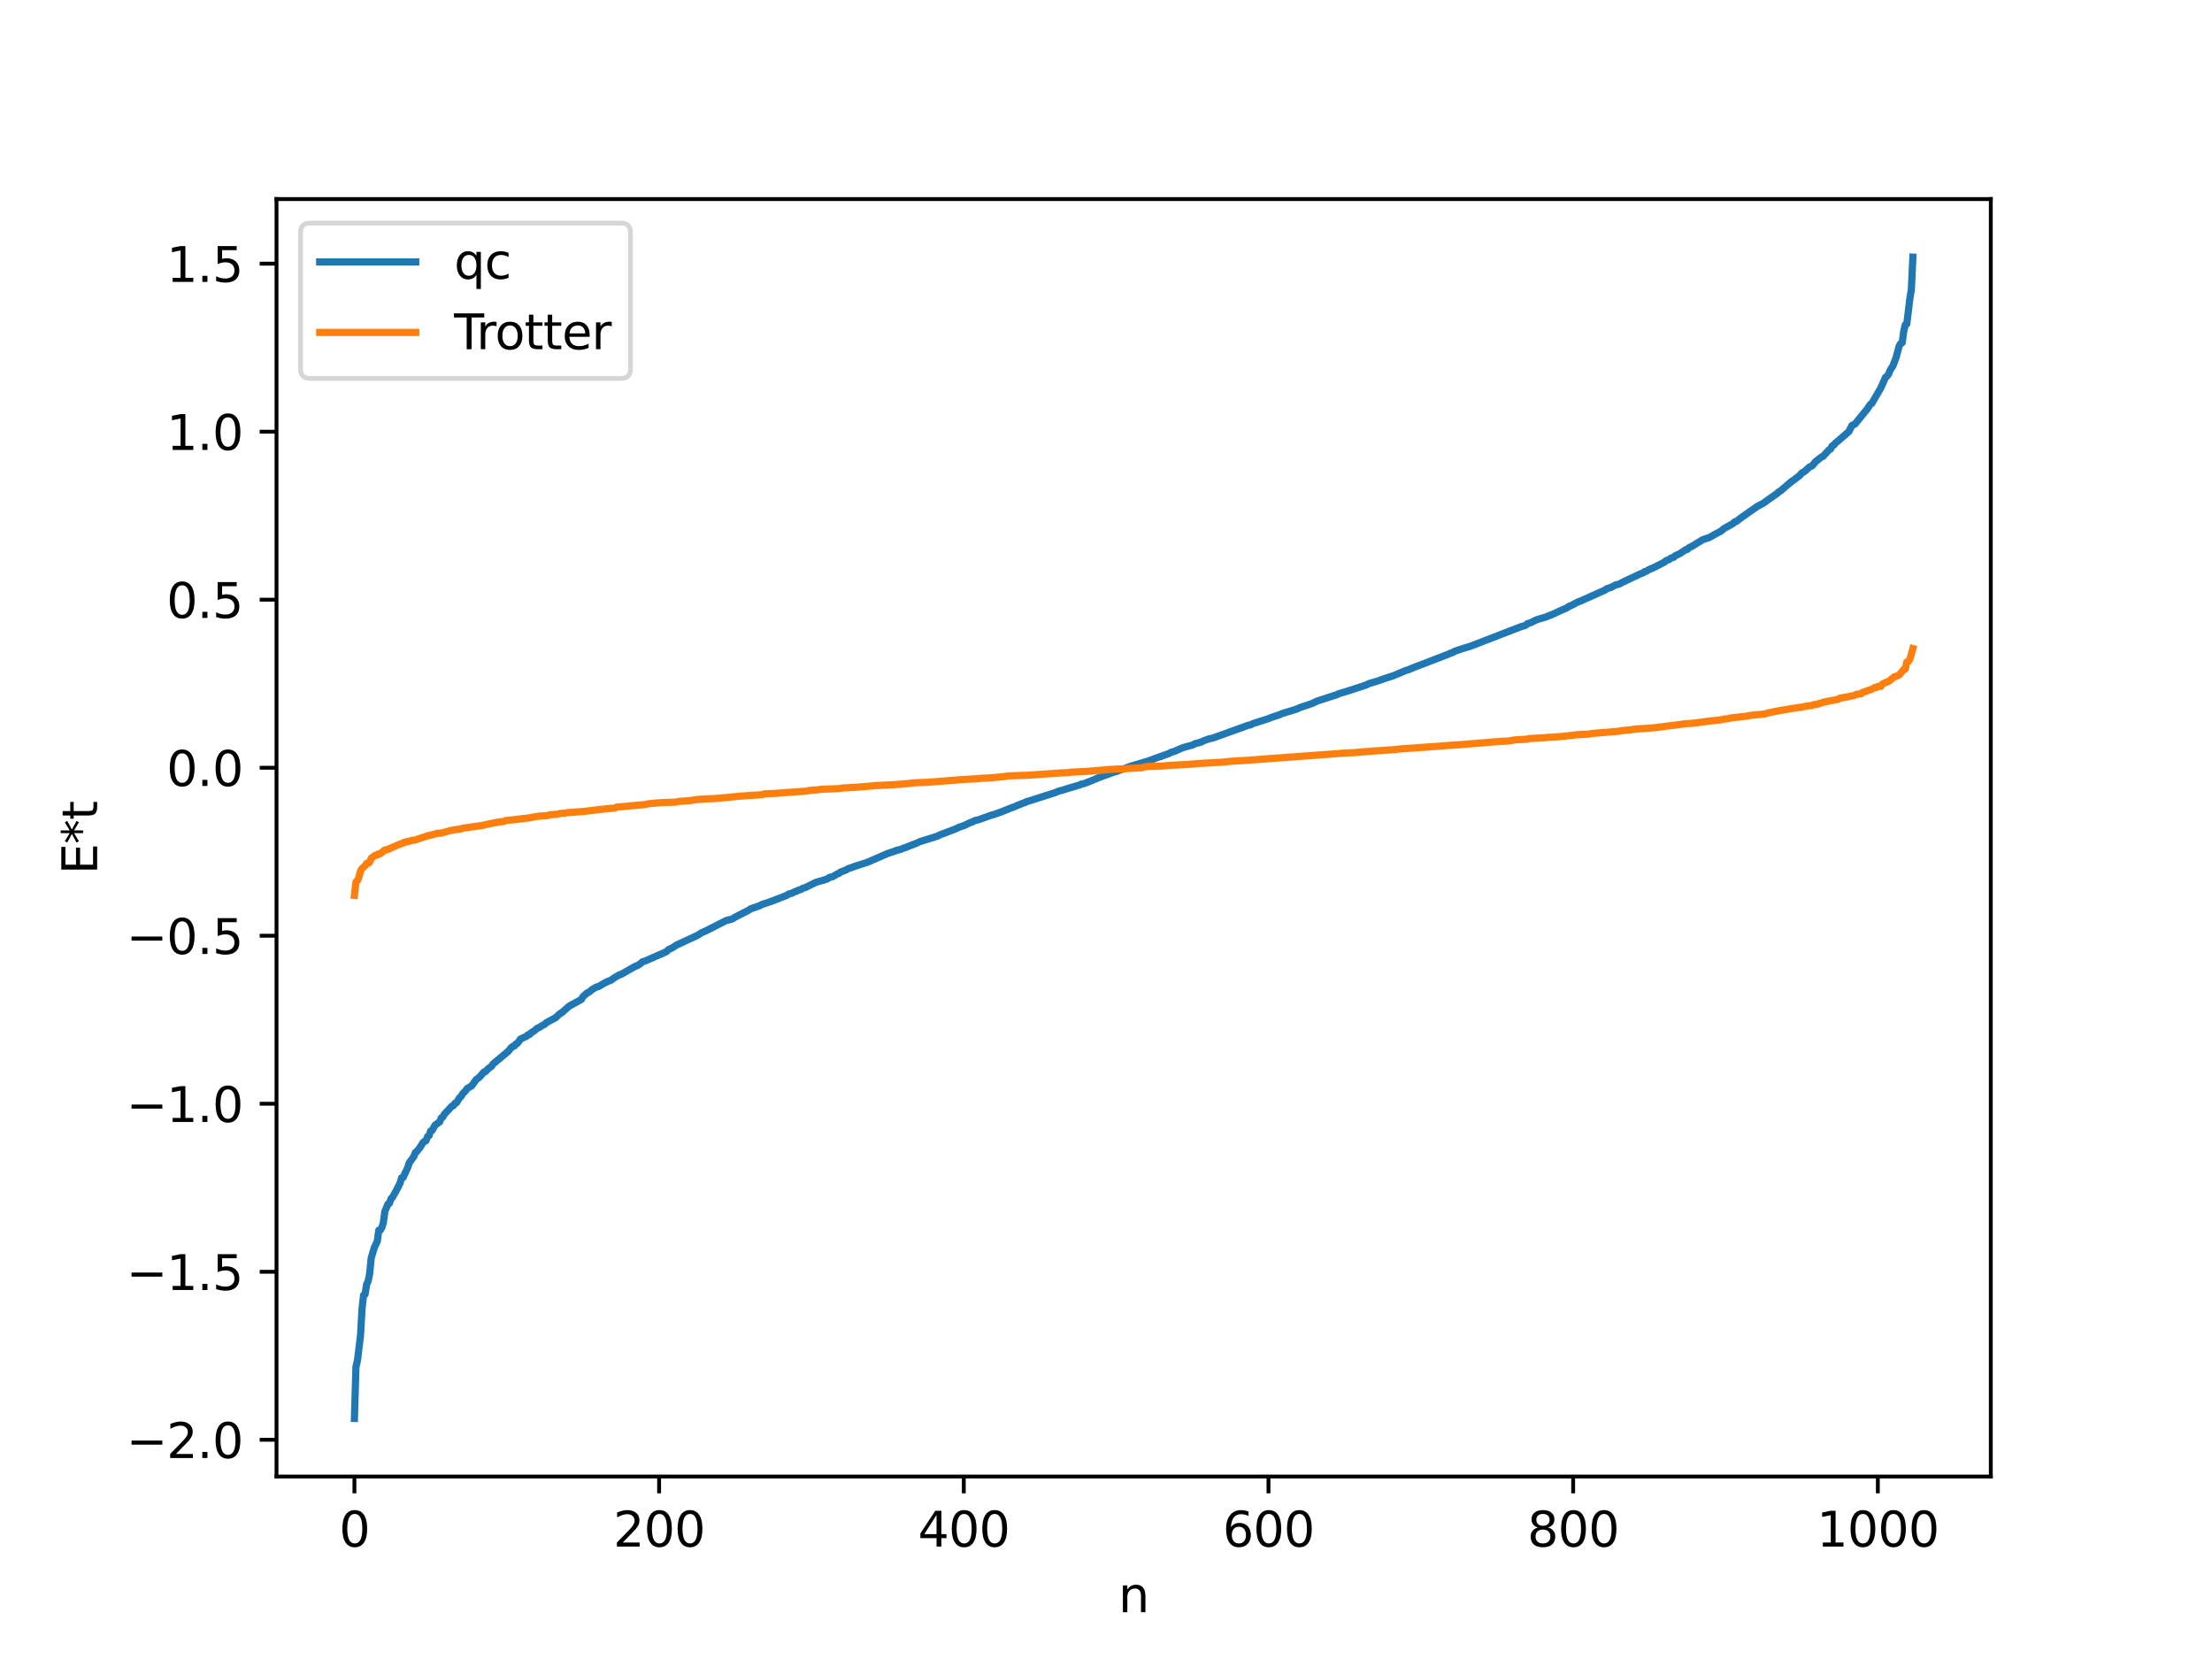 <?xml version="1.0" encoding="utf-8" standalone="no"?>
<!DOCTYPE svg PUBLIC "-//W3C//DTD SVG 1.1//EN"
  "http://www.w3.org/Graphics/SVG/1.1/DTD/svg11.dtd">
<svg xmlns:xlink="http://www.w3.org/1999/xlink" width="460.8pt" height="345.6pt" viewBox="0 0 460.8 345.6" xmlns="http://www.w3.org/2000/svg" version="1.1">
 <defs>
  <style type="text/css">*{stroke-linejoin: round; stroke-linecap: butt}</style>
 </defs>
 <g id="figure_1">
  <g id="patch_1">
   <path d="M 0 345.6 
L 460.8 345.6 
L 460.8 0 
L 0 0 
z
" style="fill: #ffffff"/>
  </g>
  <g id="axes_1">
   <g id="patch_2">
    <path d="M 57.6 307.584 
L 414.72 307.584 
L 414.72 41.472 
L 57.6 41.472 
z
" style="fill: #ffffff"/>
   </g>
   <g id="matplotlib.axis_1">
    <g id="xtick_1">
     <g id="line2d_1">
      <defs>
       <path id="m248957b837" d="M 0 0 
L 0 3.5 
" style="stroke: #000000; stroke-width: 0.8"/>
      </defs>
      <g>
       <use xlink:href="#m248957b837" x="73.833" y="307.584" style="stroke: #000000; stroke-width: 0.8"/>
      </g>
     </g>
     <g id="text_1">
      <!-- 0 -->
      <g transform="translate(70.651 322.182) scale(0.1 -0.1)">
       <defs>
        <path id="DejaVuSans-30" d="M 2034 4250 
Q 1547 4250 1301 3770 
Q 1056 3291 1056 2328 
Q 1056 1369 1301 889 
Q 1547 409 2034 409 
Q 2525 409 2770 889 
Q 3016 1369 3016 2328 
Q 3016 3291 2770 3770 
Q 2525 4250 2034 4250 
z
M 2034 4750 
Q 2819 4750 3233 4129 
Q 3647 3509 3647 2328 
Q 3647 1150 3233 529 
Q 2819 -91 2034 -91 
Q 1250 -91 836 529 
Q 422 1150 422 2328 
Q 422 3509 836 4129 
Q 1250 4750 2034 4750 
z
" transform="scale(0.016)"/>
       </defs>
       <use xlink:href="#DejaVuSans-30"/>
      </g>
     </g>
    </g>
    <g id="xtick_2">
     <g id="line2d_2">
      <g>
       <use xlink:href="#m248957b837" x="137.304" y="307.584" style="stroke: #000000; stroke-width: 0.8"/>
      </g>
     </g>
     <g id="text_2">
      <!-- 200 -->
      <g transform="translate(127.76 322.182) scale(0.1 -0.1)">
       <defs>
        <path id="DejaVuSans-32" d="M 1228 531 
L 3431 531 
L 3431 0 
L 469 0 
L 469 531 
Q 828 903 1448 1529 
Q 2069 2156 2228 2338 
Q 2531 2678 2651 2914 
Q 2772 3150 2772 3378 
Q 2772 3750 2511 3984 
Q 2250 4219 1831 4219 
Q 1534 4219 1204 4116 
Q 875 4013 500 3803 
L 500 4441 
Q 881 4594 1212 4672 
Q 1544 4750 1819 4750 
Q 2544 4750 2975 4387 
Q 3406 4025 3406 3419 
Q 3406 3131 3298 2873 
Q 3191 2616 2906 2266 
Q 2828 2175 2409 1742 
Q 1991 1309 1228 531 
z
" transform="scale(0.016)"/>
       </defs>
       <use xlink:href="#DejaVuSans-32"/>
       <use xlink:href="#DejaVuSans-30" x="63.623"/>
       <use xlink:href="#DejaVuSans-30" x="127.246"/>
      </g>
     </g>
    </g>
    <g id="xtick_3">
     <g id="line2d_3">
      <g>
       <use xlink:href="#m248957b837" x="200.775" y="307.584" style="stroke: #000000; stroke-width: 0.8"/>
      </g>
     </g>
     <g id="text_3">
      <!-- 400 -->
      <g transform="translate(191.231 322.182) scale(0.1 -0.1)">
       <defs>
        <path id="DejaVuSans-34" d="M 2419 4116 
L 825 1625 
L 2419 1625 
L 2419 4116 
z
M 2253 4666 
L 3047 4666 
L 3047 1625 
L 3713 1625 
L 3713 1100 
L 3047 1100 
L 3047 0 
L 2419 0 
L 2419 1100 
L 313 1100 
L 313 1709 
L 2253 4666 
z
" transform="scale(0.016)"/>
       </defs>
       <use xlink:href="#DejaVuSans-34"/>
       <use xlink:href="#DejaVuSans-30" x="63.623"/>
       <use xlink:href="#DejaVuSans-30" x="127.246"/>
      </g>
     </g>
    </g>
    <g id="xtick_4">
     <g id="line2d_4">
      <g>
       <use xlink:href="#m248957b837" x="264.246" y="307.584" style="stroke: #000000; stroke-width: 0.8"/>
      </g>
     </g>
     <g id="text_4">
      <!-- 600 -->
      <g transform="translate(254.702 322.182) scale(0.1 -0.1)">
       <defs>
        <path id="DejaVuSans-36" d="M 2113 2584 
Q 1688 2584 1439 2293 
Q 1191 2003 1191 1497 
Q 1191 994 1439 701 
Q 1688 409 2113 409 
Q 2538 409 2786 701 
Q 3034 994 3034 1497 
Q 3034 2003 2786 2293 
Q 2538 2584 2113 2584 
z
M 3366 4563 
L 3366 3988 
Q 3128 4100 2886 4159 
Q 2644 4219 2406 4219 
Q 1781 4219 1451 3797 
Q 1122 3375 1075 2522 
Q 1259 2794 1537 2939 
Q 1816 3084 2150 3084 
Q 2853 3084 3261 2657 
Q 3669 2231 3669 1497 
Q 3669 778 3244 343 
Q 2819 -91 2113 -91 
Q 1303 -91 875 529 
Q 447 1150 447 2328 
Q 447 3434 972 4092 
Q 1497 4750 2381 4750 
Q 2619 4750 2861 4703 
Q 3103 4656 3366 4563 
z
" transform="scale(0.016)"/>
       </defs>
       <use xlink:href="#DejaVuSans-36"/>
       <use xlink:href="#DejaVuSans-30" x="63.623"/>
       <use xlink:href="#DejaVuSans-30" x="127.246"/>
      </g>
     </g>
    </g>
    <g id="xtick_5">
     <g id="line2d_5">
      <g>
       <use xlink:href="#m248957b837" x="327.717" y="307.584" style="stroke: #000000; stroke-width: 0.8"/>
      </g>
     </g>
     <g id="text_5">
      <!-- 800 -->
      <g transform="translate(318.173 322.182) scale(0.1 -0.1)">
       <defs>
        <path id="DejaVuSans-38" d="M 2034 2216 
Q 1584 2216 1326 1975 
Q 1069 1734 1069 1313 
Q 1069 891 1326 650 
Q 1584 409 2034 409 
Q 2484 409 2743 651 
Q 3003 894 3003 1313 
Q 3003 1734 2745 1975 
Q 2488 2216 2034 2216 
z
M 1403 2484 
Q 997 2584 770 2862 
Q 544 3141 544 3541 
Q 544 4100 942 4425 
Q 1341 4750 2034 4750 
Q 2731 4750 3128 4425 
Q 3525 4100 3525 3541 
Q 3525 3141 3298 2862 
Q 3072 2584 2669 2484 
Q 3125 2378 3379 2068 
Q 3634 1759 3634 1313 
Q 3634 634 3220 271 
Q 2806 -91 2034 -91 
Q 1263 -91 848 271 
Q 434 634 434 1313 
Q 434 1759 690 2068 
Q 947 2378 1403 2484 
z
M 1172 3481 
Q 1172 3119 1398 2916 
Q 1625 2713 2034 2713 
Q 2441 2713 2670 2916 
Q 2900 3119 2900 3481 
Q 2900 3844 2670 4047 
Q 2441 4250 2034 4250 
Q 1625 4250 1398 4047 
Q 1172 3844 1172 3481 
z
" transform="scale(0.016)"/>
       </defs>
       <use xlink:href="#DejaVuSans-38"/>
       <use xlink:href="#DejaVuSans-30" x="63.623"/>
       <use xlink:href="#DejaVuSans-30" x="127.246"/>
      </g>
     </g>
    </g>
    <g id="xtick_6">
     <g id="line2d_6">
      <g>
       <use xlink:href="#m248957b837" x="391.188" y="307.584" style="stroke: #000000; stroke-width: 0.8"/>
      </g>
     </g>
     <g id="text_6">
      <!-- 1000 -->
      <g transform="translate(378.463 322.182) scale(0.1 -0.1)">
       <defs>
        <path id="DejaVuSans-31" d="M 794 531 
L 1825 531 
L 1825 4091 
L 703 3866 
L 703 4441 
L 1819 4666 
L 2450 4666 
L 2450 531 
L 3481 531 
L 3481 0 
L 794 0 
L 794 531 
z
" transform="scale(0.016)"/>
       </defs>
       <use xlink:href="#DejaVuSans-31"/>
       <use xlink:href="#DejaVuSans-30" x="63.623"/>
       <use xlink:href="#DejaVuSans-30" x="127.246"/>
       <use xlink:href="#DejaVuSans-30" x="190.869"/>
      </g>
     </g>
    </g>
    <g id="text_7">
     <!-- n -->
     <g transform="translate(232.991 335.861) scale(0.1 -0.1)">
      <defs>
       <path id="DejaVuSans-6e" d="M 3513 2113 
L 3513 0 
L 2938 0 
L 2938 2094 
Q 2938 2591 2744 2837 
Q 2550 3084 2163 3084 
Q 1697 3084 1428 2787 
Q 1159 2491 1159 1978 
L 1159 0 
L 581 0 
L 581 3500 
L 1159 3500 
L 1159 2956 
Q 1366 3272 1645 3428 
Q 1925 3584 2291 3584 
Q 2894 3584 3203 3211 
Q 3513 2838 3513 2113 
z
" transform="scale(0.016)"/>
      </defs>
      <use xlink:href="#DejaVuSans-6e"/>
     </g>
    </g>
   </g>
   <g id="matplotlib.axis_2">
    <g id="ytick_1">
     <g id="line2d_7">
      <defs>
       <path id="mc7047e0f7e" d="M 0 0 
L -3.5 0 
" style="stroke: #000000; stroke-width: 0.8"/>
      </defs>
      <g>
       <use xlink:href="#mc7047e0f7e" x="57.6" y="299.933" style="stroke: #000000; stroke-width: 0.8"/>
      </g>
     </g>
     <g id="text_8">
      <!-- −2.0 -->
      <g transform="translate(26.317 303.732) scale(0.1 -0.1)">
       <defs>
        <path id="DejaVuSans-2212" d="M 678 2272 
L 4684 2272 
L 4684 1741 
L 678 1741 
L 678 2272 
z
" transform="scale(0.016)"/>
        <path id="DejaVuSans-2e" d="M 684 794 
L 1344 794 
L 1344 0 
L 684 0 
L 684 794 
z
" transform="scale(0.016)"/>
       </defs>
       <use xlink:href="#DejaVuSans-2212"/>
       <use xlink:href="#DejaVuSans-32" x="83.789"/>
       <use xlink:href="#DejaVuSans-2e" x="147.412"/>
       <use xlink:href="#DejaVuSans-30" x="179.199"/>
      </g>
     </g>
    </g>
    <g id="ytick_2">
     <g id="line2d_8">
      <g>
       <use xlink:href="#mc7047e0f7e" x="57.6" y="264.932" style="stroke: #000000; stroke-width: 0.8"/>
      </g>
     </g>
     <g id="text_9">
      <!-- −1.5 -->
      <g transform="translate(26.317 268.731) scale(0.1 -0.1)">
       <defs>
        <path id="DejaVuSans-35" d="M 691 4666 
L 3169 4666 
L 3169 4134 
L 1269 4134 
L 1269 2991 
Q 1406 3038 1543 3061 
Q 1681 3084 1819 3084 
Q 2600 3084 3056 2656 
Q 3513 2228 3513 1497 
Q 3513 744 3044 326 
Q 2575 -91 1722 -91 
Q 1428 -91 1123 -41 
Q 819 9 494 109 
L 494 744 
Q 775 591 1075 516 
Q 1375 441 1709 441 
Q 2250 441 2565 725 
Q 2881 1009 2881 1497 
Q 2881 1984 2565 2268 
Q 2250 2553 1709 2553 
Q 1456 2553 1204 2497 
Q 953 2441 691 2322 
L 691 4666 
z
" transform="scale(0.016)"/>
       </defs>
       <use xlink:href="#DejaVuSans-2212"/>
       <use xlink:href="#DejaVuSans-31" x="83.789"/>
       <use xlink:href="#DejaVuSans-2e" x="147.412"/>
       <use xlink:href="#DejaVuSans-35" x="179.199"/>
      </g>
     </g>
    </g>
    <g id="ytick_3">
     <g id="line2d_9">
      <g>
       <use xlink:href="#mc7047e0f7e" x="57.6" y="229.931" style="stroke: #000000; stroke-width: 0.8"/>
      </g>
     </g>
     <g id="text_10">
      <!-- −1.0 -->
      <g transform="translate(26.317 233.731) scale(0.1 -0.1)">
       <use xlink:href="#DejaVuSans-2212"/>
       <use xlink:href="#DejaVuSans-31" x="83.789"/>
       <use xlink:href="#DejaVuSans-2e" x="147.412"/>
       <use xlink:href="#DejaVuSans-30" x="179.199"/>
      </g>
     </g>
    </g>
    <g id="ytick_4">
     <g id="line2d_10">
      <g>
       <use xlink:href="#mc7047e0f7e" x="57.6" y="194.931" style="stroke: #000000; stroke-width: 0.8"/>
      </g>
     </g>
     <g id="text_11">
      <!-- −0.5 -->
      <g transform="translate(26.317 198.73) scale(0.1 -0.1)">
       <use xlink:href="#DejaVuSans-2212"/>
       <use xlink:href="#DejaVuSans-30" x="83.789"/>
       <use xlink:href="#DejaVuSans-2e" x="147.412"/>
       <use xlink:href="#DejaVuSans-35" x="179.199"/>
      </g>
     </g>
    </g>
    <g id="ytick_5">
     <g id="line2d_11">
      <g>
       <use xlink:href="#mc7047e0f7e" x="57.6" y="159.93" style="stroke: #000000; stroke-width: 0.8"/>
      </g>
     </g>
     <g id="text_12">
      <!-- 0.0 -->
      <g transform="translate(34.697 163.729) scale(0.1 -0.1)">
       <use xlink:href="#DejaVuSans-30"/>
       <use xlink:href="#DejaVuSans-2e" x="63.623"/>
       <use xlink:href="#DejaVuSans-30" x="95.41"/>
      </g>
     </g>
    </g>
    <g id="ytick_6">
     <g id="line2d_12">
      <g>
       <use xlink:href="#mc7047e0f7e" x="57.6" y="124.929" style="stroke: #000000; stroke-width: 0.8"/>
      </g>
     </g>
     <g id="text_13">
      <!-- 0.5 -->
      <g transform="translate(34.697 128.728) scale(0.1 -0.1)">
       <use xlink:href="#DejaVuSans-30"/>
       <use xlink:href="#DejaVuSans-2e" x="63.623"/>
       <use xlink:href="#DejaVuSans-35" x="95.41"/>
      </g>
     </g>
    </g>
    <g id="ytick_7">
     <g id="line2d_13">
      <g>
       <use xlink:href="#mc7047e0f7e" x="57.6" y="89.928" style="stroke: #000000; stroke-width: 0.8"/>
      </g>
     </g>
     <g id="text_14">
      <!-- 1.0 -->
      <g transform="translate(34.697 93.727) scale(0.1 -0.1)">
       <use xlink:href="#DejaVuSans-31"/>
       <use xlink:href="#DejaVuSans-2e" x="63.623"/>
       <use xlink:href="#DejaVuSans-30" x="95.41"/>
      </g>
     </g>
    </g>
    <g id="ytick_8">
     <g id="line2d_14">
      <g>
       <use xlink:href="#mc7047e0f7e" x="57.6" y="54.927" style="stroke: #000000; stroke-width: 0.8"/>
      </g>
     </g>
     <g id="text_15">
      <!-- 1.5 -->
      <g transform="translate(34.697 58.727) scale(0.1 -0.1)">
       <use xlink:href="#DejaVuSans-31"/>
       <use xlink:href="#DejaVuSans-2e" x="63.623"/>
       <use xlink:href="#DejaVuSans-35" x="95.41"/>
      </g>
     </g>
    </g>
    <g id="text_16">
     <!-- E*t -->
     <g transform="translate(20.238 182.148) rotate(-90) scale(0.1 -0.1)">
      <defs>
       <path id="DejaVuSans-45" d="M 628 4666 
L 3578 4666 
L 3578 4134 
L 1259 4134 
L 1259 2753 
L 3481 2753 
L 3481 2222 
L 1259 2222 
L 1259 531 
L 3634 531 
L 3634 0 
L 628 0 
L 628 4666 
z
" transform="scale(0.016)"/>
       <path id="DejaVuSans-2a" d="M 3009 3897 
L 1888 3291 
L 3009 2681 
L 2828 2375 
L 1778 3009 
L 1778 1831 
L 1422 1831 
L 1422 3009 
L 372 2375 
L 191 2681 
L 1313 3291 
L 191 3897 
L 372 4206 
L 1422 3572 
L 1422 4750 
L 1778 4750 
L 1778 3572 
L 2828 4206 
L 3009 3897 
z
" transform="scale(0.016)"/>
       <path id="DejaVuSans-74" d="M 1172 4494 
L 1172 3500 
L 2356 3500 
L 2356 3053 
L 1172 3053 
L 1172 1153 
Q 1172 725 1289 603 
Q 1406 481 1766 481 
L 2356 481 
L 2356 0 
L 1766 0 
Q 1100 0 847 248 
Q 594 497 594 1153 
L 594 3053 
L 172 3053 
L 172 3500 
L 594 3500 
L 594 4494 
L 1172 4494 
z
" transform="scale(0.016)"/>
      </defs>
      <use xlink:href="#DejaVuSans-45"/>
      <use xlink:href="#DejaVuSans-2a" x="63.184"/>
      <use xlink:href="#DejaVuSans-74" x="113.184"/>
     </g>
    </g>
   </g>
   <g id="line2d_15">
    <path d="M 73.833 295.488 
L 74.15 284.78 
L 74.467 283.38 
L 75.102 278.217 
L 75.42 272.659 
L 75.737 269.802 
L 76.054 269.648 
L 76.372 267.561 
L 76.689 266.885 
L 77.006 265.319 
L 77.324 262.108 
L 77.958 259.952 
L 78.593 258.587 
L 78.91 256.285 
L 79.228 256.25 
L 79.545 255.726 
L 79.862 254.681 
L 80.18 252.337 
L 80.815 250.842 
L 81.132 250.668 
L 81.449 249.726 
L 81.767 249.411 
L 82.719 247.716 
L 83.353 246.422 
L 83.671 245.342 
L 83.988 245.273 
L 84.623 243.89 
L 84.94 243.212 
L 85.258 242.229 
L 86.21 240.93 
L 86.527 240.088 
L 86.844 239.872 
L 87.479 239.059 
L 88.114 238.044 
L 88.431 237.752 
L 88.748 237.636 
L 89.066 236.773 
L 89.383 236.586 
L 89.7 235.616 
L 90.018 235.487 
L 90.653 234.358 
L 91.605 233.703 
L 91.922 232.886 
L 92.239 232.716 
L 92.557 232.145 
L 94.143 230.425 
L 94.461 230.319 
L 94.778 229.824 
L 95.096 229.722 
L 95.73 228.684 
L 96.048 228.424 
L 96.365 227.866 
L 97 227.223 
L 97.317 226.76 
L 98.269 226.185 
L 99.221 224.875 
L 99.856 224.407 
L 100.808 223.326 
L 101.125 223.239 
L 101.76 222.581 
L 102.395 222.132 
L 102.712 221.648 
L 104.934 219.796 
L 105.886 218.996 
L 106.52 218.226 
L 106.838 217.966 
L 107.155 217.91 
L 107.472 217.481 
L 107.79 217.343 
L 108.424 216.457 
L 109.694 215.875 
L 110.011 215.56 
L 110.329 215.495 
L 110.646 215.144 
L 111.281 214.757 
L 111.915 214.203 
L 112.233 214.103 
L 112.867 213.684 
L 113.502 213.368 
L 113.82 213.029 
L 115.724 212.016 
L 116.676 211.137 
L 116.993 210.993 
L 118.58 209.593 
L 121.119 208.193 
L 121.436 207.618 
L 122.388 206.779 
L 122.705 206.683 
L 123.34 206.136 
L 124.292 205.591 
L 124.61 205.56 
L 125.879 204.807 
L 126.831 204.346 
L 127.148 204.284 
L 128.1 203.603 
L 128.735 203.246 
L 129.053 203.044 
L 129.37 202.986 
L 132.226 201.36 
L 132.861 201.103 
L 133.496 200.679 
L 133.813 200.377 
L 134.448 200.17 
L 138.573 198.367 
L 138.891 198.189 
L 139.208 197.86 
L 140.16 197.389 
L 140.795 196.939 
L 145.238 194.881 
L 146.19 194.282 
L 147.142 193.868 
L 151.267 191.765 
L 152.537 191.439 
L 153.172 191.042 
L 156.028 189.58 
L 156.345 189.334 
L 158.249 188.685 
L 158.567 188.48 
L 159.201 188.264 
L 160.471 187.841 
L 161.423 187.482 
L 163.962 186.492 
L 164.279 186.253 
L 164.914 186.092 
L 165.548 185.766 
L 165.866 185.7 
L 166.183 185.496 
L 166.818 185.304 
L 167.135 185.089 
L 167.77 184.896 
L 169.991 183.801 
L 172.213 183.155 
L 172.848 182.756 
L 173.482 182.625 
L 174.434 182.051 
L 174.752 181.952 
L 175.069 181.693 
L 176.339 181.188 
L 176.656 180.965 
L 177.291 180.779 
L 177.925 180.52 
L 180.781 179.597 
L 184.907 177.798 
L 186.177 177.387 
L 186.811 177.112 
L 187.129 177.08 
L 187.763 176.881 
L 190.937 175.655 
L 191.572 175.346 
L 195.062 174.264 
L 196.015 173.823 
L 196.649 173.611 
L 197.601 173.232 
L 198.871 172.757 
L 199.823 172.321 
L 200.775 171.999 
L 202.044 171.4 
L 202.679 171.174 
L 202.996 170.971 
L 203.948 170.735 
L 206.487 169.821 
L 207.122 169.655 
L 208.709 169.086 
L 210.613 168.313 
L 211.248 168.093 
L 211.882 167.815 
L 212.517 167.561 
L 213.152 167.29 
L 213.469 167.226 
L 213.786 167.017 
L 214.421 166.84 
L 219.816 165.116 
L 220.451 164.836 
L 221.403 164.587 
L 222.672 164.179 
L 223.942 163.814 
L 224.577 163.615 
L 224.894 163.561 
L 225.211 163.355 
L 225.846 163.236 
L 228.067 162.354 
L 228.702 162.07 
L 232.193 160.789 
L 232.51 160.741 
L 233.462 160.345 
L 234.097 160.198 
L 234.732 159.905 
L 236.001 159.466 
L 238.223 158.828 
L 239.175 158.541 
L 240.762 157.949 
L 243.618 156.929 
L 243.935 156.729 
L 244.57 156.549 
L 246.474 155.732 
L 248.378 155.216 
L 249.013 154.893 
L 249.648 154.759 
L 250.282 154.552 
L 250.917 154.244 
L 251.869 153.923 
L 252.821 153.688 
L 260.12 151.056 
L 260.438 151.039 
L 261.072 150.719 
L 264.246 149.706 
L 264.881 149.441 
L 266.467 148.92 
L 267.102 148.641 
L 269.958 147.772 
L 270.91 147.352 
L 271.862 147.051 
L 273.449 146.503 
L 274.401 146.039 
L 275.036 145.842 
L 277.892 144.899 
L 278.21 144.842 
L 278.844 144.529 
L 280.431 144.059 
L 284.557 142.715 
L 285.191 142.395 
L 286.778 141.934 
L 288.682 141.273 
L 290.269 140.766 
L 292.808 139.692 
L 293.443 139.498 
L 295.029 138.845 
L 295.981 138.491 
L 301.694 136.292 
L 302.329 136.001 
L 302.646 135.938 
L 302.963 135.699 
L 303.915 135.371 
L 304.867 135.052 
L 306.137 134.69 
L 316.927 130.521 
L 317.562 130.357 
L 317.879 130.222 
L 318.196 129.919 
L 318.831 129.73 
L 320.1 129.107 
L 320.735 128.917 
L 322.005 128.545 
L 323.909 127.768 
L 324.543 127.443 
L 326.448 126.612 
L 326.765 126.351 
L 327.4 126.1 
L 328.669 125.417 
L 329.304 125.184 
L 334.381 122.908 
L 334.699 122.646 
L 335.651 122.355 
L 336.603 121.834 
L 337.238 121.705 
L 338.19 121.206 
L 341.681 119.558 
L 342.315 119.318 
L 342.633 119.067 
L 342.95 119.003 
L 343.585 118.616 
L 344.537 118.232 
L 346.758 117.094 
L 347.076 116.788 
L 347.71 116.566 
L 348.028 116.278 
L 348.662 116.085 
L 348.98 115.771 
L 349.932 115.334 
L 351.201 114.493 
L 351.519 114.448 
L 351.836 114.102 
L 352.471 113.796 
L 354.692 112.442 
L 355.327 112.212 
L 355.962 112.033 
L 357.548 111.144 
L 358.5 110.65 
L 359.135 110.11 
L 361.039 109.056 
L 361.357 108.712 
L 361.674 108.65 
L 362.626 107.921 
L 364.53 106.57 
L 365.165 106.13 
L 366.117 105.475 
L 367.069 104.969 
L 367.386 104.798 
L 368.021 104.328 
L 370.243 102.769 
L 370.56 102.443 
L 370.877 102.299 
L 373.099 100.393 
L 373.734 99.951 
L 375.003 98.967 
L 375.32 98.545 
L 375.955 98.187 
L 376.907 97.31 
L 377.542 97.009 
L 378.177 96.205 
L 379.446 95.194 
L 379.763 95.075 
L 381.033 93.702 
L 381.35 93.525 
L 381.667 92.902 
L 381.985 92.749 
L 382.302 92.356 
L 382.937 91.826 
L 385.158 89.9 
L 385.793 88.625 
L 386.428 88.333 
L 388.967 85.227 
L 389.601 84.255 
L 389.919 84.066 
L 391.823 80.779 
L 392.775 78.626 
L 393.092 78.366 
L 393.41 77.956 
L 393.727 77.175 
L 394.362 76.149 
L 394.996 74.444 
L 395.631 72.101 
L 395.948 71.555 
L 396.266 71.387 
L 396.583 68.994 
L 396.9 67.657 
L 397.218 67.492 
L 397.853 62.239 
L 398.17 60.338 
L 398.487 53.568 
L 398.487 53.568 
" clip-path="url(#p1fe6cc957d)" style="fill: none; stroke: #1f77b4; stroke-width: 1.5; stroke-linecap: square"/>
   </g>
   <g id="line2d_16">
    <path d="M 73.833 186.53 
L 74.15 183.73 
L 74.467 183.456 
L 74.785 182.661 
L 75.102 181.422 
L 75.42 180.93 
L 76.054 180.357 
L 76.372 179.861 
L 76.689 179.861 
L 77.006 179.614 
L 77.324 178.803 
L 77.958 178.321 
L 78.276 178.13 
L 78.593 178.13 
L 78.91 177.856 
L 79.228 177.846 
L 80.18 177.061 
L 80.497 177.061 
L 83.353 175.822 
L 83.671 175.752 
L 83.988 175.54 
L 84.305 175.521 
L 84.623 175.33 
L 84.94 175.33 
L 85.892 175.056 
L 86.527 174.984 
L 87.479 174.65 
L 89.066 174.116 
L 90.653 173.745 
L 90.97 173.6 
L 91.922 173.553 
L 93.826 173.022 
L 95.413 172.74 
L 96.048 172.695 
L 96.365 172.53 
L 97 172.446 
L 100.491 171.957 
L 101.443 171.725 
L 103.981 171.214 
L 104.934 171.138 
L 105.251 170.945 
L 108.742 170.567 
L 110.011 170.403 
L 110.329 170.395 
L 110.963 170.222 
L 112.233 170.032 
L 114.137 169.895 
L 114.454 169.739 
L 116.358 169.589 
L 116.676 169.456 
L 117.628 169.383 
L 118.262 169.283 
L 121.436 169.05 
L 126.831 168.419 
L 128.1 168.338 
L 128.418 168.145 
L 134.448 167.594 
L 135.082 167.437 
L 136.669 167.299 
L 137.304 167.232 
L 140.795 167.095 
L 141.429 166.939 
L 143.968 166.771 
L 144.603 166.646 
L 145.872 166.489 
L 149.363 166.325 
L 154.124 165.86 
L 158.884 165.538 
L 159.201 165.373 
L 161.423 165.287 
L 163.01 165.153 
L 168.087 164.794 
L 168.722 164.637 
L 170.309 164.545 
L 170.943 164.432 
L 174.752 164.279 
L 175.386 164.178 
L 177.291 164.046 
L 178.877 163.961 
L 181.416 163.753 
L 182.368 163.645 
L 185.859 163.487 
L 188.081 163.325 
L 189.033 163.227 
L 190.62 163.06 
L 192.841 162.989 
L 193.793 162.921 
L 195.38 162.803 
L 200.458 162.399 
L 203.314 162.236 
L 204.583 162.124 
L 206.487 162.031 
L 209.343 161.751 
L 209.978 161.632 
L 214.104 161.495 
L 219.181 161.146 
L 220.451 161.049 
L 222.355 160.953 
L 223.307 160.845 
L 226.481 160.687 
L 228.702 160.497 
L 230.289 160.371 
L 231.558 160.26 
L 233.78 160.16 
L 237.905 159.938 
L 238.54 159.718 
L 242.031 159.583 
L 243.618 159.444 
L 246.791 159.277 
L 248.061 159.194 
L 249.33 159.09 
L 250.282 159.021 
L 255.043 158.744 
L 255.677 158.679 
L 256.312 158.595 
L 260.438 158.346 
L 262.024 158.214 
L 278.844 156.973 
L 279.796 156.898 
L 282.018 156.799 
L 284.557 156.566 
L 290.904 156.125 
L 291.539 156.029 
L 301.059 155.353 
L 302.329 155.238 
L 304.233 155.132 
L 305.82 154.994 
L 308.993 154.74 
L 311.215 154.546 
L 312.484 154.459 
L 314.388 154.346 
L 315.34 154.173 
L 315.975 154.098 
L 318.196 153.988 
L 318.514 153.86 
L 321.687 153.685 
L 322.639 153.594 
L 324.543 153.49 
L 327.717 153.164 
L 328.669 153.036 
L 329.939 152.977 
L 330.891 152.928 
L 331.843 152.786 
L 337.238 152.332 
L 337.872 152.194 
L 339.777 152.027 
L 340.411 151.899 
L 344.537 151.613 
L 350.249 150.887 
L 350.884 150.79 
L 352.788 150.65 
L 355.01 150.364 
L 355.644 150.265 
L 358.5 149.961 
L 359.135 149.788 
L 360.087 149.725 
L 360.405 149.575 
L 363.896 149.188 
L 364.848 149.003 
L 366.752 148.816 
L 367.704 148.737 
L 368.339 148.5 
L 368.973 148.388 
L 369.608 148.233 
L 373.099 147.632 
L 374.686 147.377 
L 375.32 147.331 
L 375.955 147.161 
L 377.224 146.986 
L 377.542 146.95 
L 377.859 146.775 
L 378.494 146.745 
L 378.811 146.56 
L 379.129 146.557 
L 379.763 146.299 
L 380.715 146.101 
L 382.937 145.679 
L 383.254 145.452 
L 383.889 145.349 
L 386.11 144.916 
L 386.745 144.642 
L 387.697 144.531 
L 388.015 144.245 
L 389.919 143.588 
L 390.553 143.222 
L 390.871 143.216 
L 391.188 143.008 
L 391.823 142.975 
L 392.14 142.494 
L 392.775 142.188 
L 393.41 141.958 
L 394.044 141.444 
L 394.679 140.959 
L 394.996 140.911 
L 395.631 140.602 
L 396.583 139.486 
L 396.9 139.388 
L 397.218 137.918 
L 397.535 137.802 
L 397.853 137.378 
L 398.487 135.118 
L 398.487 135.118 
" clip-path="url(#p1fe6cc957d)" style="fill: none; stroke: #ff7f0e; stroke-width: 1.5; stroke-linecap: square"/>
   </g>
   <g id="patch_3">
    <path d="M 57.6 307.584 
L 57.6 41.472 
" style="fill: none; stroke: #000000; stroke-width: 0.8; stroke-linejoin: miter; stroke-linecap: square"/>
   </g>
   <g id="patch_4">
    <path d="M 414.72 307.584 
L 414.72 41.472 
" style="fill: none; stroke: #000000; stroke-width: 0.8; stroke-linejoin: miter; stroke-linecap: square"/>
   </g>
   <g id="patch_5">
    <path d="M 57.6 307.584 
L 414.72 307.584 
" style="fill: none; stroke: #000000; stroke-width: 0.8; stroke-linejoin: miter; stroke-linecap: square"/>
   </g>
   <g id="patch_6">
    <path d="M 57.6 41.472 
L 414.72 41.472 
" style="fill: none; stroke: #000000; stroke-width: 0.8; stroke-linejoin: miter; stroke-linecap: square"/>
   </g>
   <g id="legend_1">
    <g id="patch_7">
     <path d="M 64.6 78.828 
L 129.342 78.828 
Q 131.342 78.828 131.342 76.828 
L 131.342 48.472 
Q 131.342 46.472 129.342 46.472 
L 64.6 46.472 
Q 62.6 46.472 62.6 48.472 
L 62.6 76.828 
Q 62.6 78.828 64.6 78.828 
z
" style="fill: #ffffff; opacity: 0.8; stroke: #cccccc; stroke-linejoin: miter"/>
    </g>
    <g id="line2d_17">
     <path d="M 66.6 54.57 
L 76.6 54.57 
L 86.6 54.57 
" style="fill: none; stroke: #1f77b4; stroke-width: 1.5; stroke-linecap: square"/>
    </g>
    <g id="text_17">
     <!-- qc -->
     <g transform="translate(94.6 58.07) scale(0.1 -0.1)">
      <defs>
       <path id="DejaVuSans-71" d="M 947 1747 
Q 947 1113 1208 752 
Q 1469 391 1925 391 
Q 2381 391 2643 752 
Q 2906 1113 2906 1747 
Q 2906 2381 2643 2742 
Q 2381 3103 1925 3103 
Q 1469 3103 1208 2742 
Q 947 2381 947 1747 
z
M 2906 525 
Q 2725 213 2448 61 
Q 2172 -91 1784 -91 
Q 1150 -91 751 415 
Q 353 922 353 1747 
Q 353 2572 751 3078 
Q 1150 3584 1784 3584 
Q 2172 3584 2448 3432 
Q 2725 3281 2906 2969 
L 2906 3500 
L 3481 3500 
L 3481 -1331 
L 2906 -1331 
L 2906 525 
z
" transform="scale(0.016)"/>
       <path id="DejaVuSans-63" d="M 3122 3366 
L 3122 2828 
Q 2878 2963 2633 3030 
Q 2388 3097 2138 3097 
Q 1578 3097 1268 2742 
Q 959 2388 959 1747 
Q 959 1106 1268 751 
Q 1578 397 2138 397 
Q 2388 397 2633 464 
Q 2878 531 3122 666 
L 3122 134 
Q 2881 22 2623 -34 
Q 2366 -91 2075 -91 
Q 1284 -91 818 406 
Q 353 903 353 1747 
Q 353 2603 823 3093 
Q 1294 3584 2113 3584 
Q 2378 3584 2631 3529 
Q 2884 3475 3122 3366 
z
" transform="scale(0.016)"/>
      </defs>
      <use xlink:href="#DejaVuSans-71"/>
      <use xlink:href="#DejaVuSans-63" x="63.477"/>
     </g>
    </g>
    <g id="line2d_18">
     <path d="M 66.6 69.249 
L 76.6 69.249 
L 86.6 69.249 
" style="fill: none; stroke: #ff7f0e; stroke-width: 1.5; stroke-linecap: square"/>
    </g>
    <g id="text_18">
     <!-- Trotter -->
     <g transform="translate(94.6 72.749) scale(0.1 -0.1)">
      <defs>
       <path id="DejaVuSans-54" d="M -19 4666 
L 3928 4666 
L 3928 4134 
L 2272 4134 
L 2272 0 
L 1638 0 
L 1638 4134 
L -19 4134 
L -19 4666 
z
" transform="scale(0.016)"/>
       <path id="DejaVuSans-72" d="M 2631 2963 
Q 2534 3019 2420 3045 
Q 2306 3072 2169 3072 
Q 1681 3072 1420 2755 
Q 1159 2438 1159 1844 
L 1159 0 
L 581 0 
L 581 3500 
L 1159 3500 
L 1159 2956 
Q 1341 3275 1631 3429 
Q 1922 3584 2338 3584 
Q 2397 3584 2469 3576 
Q 2541 3569 2628 3553 
L 2631 2963 
z
" transform="scale(0.016)"/>
       <path id="DejaVuSans-6f" d="M 1959 3097 
Q 1497 3097 1228 2736 
Q 959 2375 959 1747 
Q 959 1119 1226 758 
Q 1494 397 1959 397 
Q 2419 397 2687 759 
Q 2956 1122 2956 1747 
Q 2956 2369 2687 2733 
Q 2419 3097 1959 3097 
z
M 1959 3584 
Q 2709 3584 3137 3096 
Q 3566 2609 3566 1747 
Q 3566 888 3137 398 
Q 2709 -91 1959 -91 
Q 1206 -91 779 398 
Q 353 888 353 1747 
Q 353 2609 779 3096 
Q 1206 3584 1959 3584 
z
" transform="scale(0.016)"/>
       <path id="DejaVuSans-65" d="M 3597 1894 
L 3597 1613 
L 953 1613 
Q 991 1019 1311 708 
Q 1631 397 2203 397 
Q 2534 397 2845 478 
Q 3156 559 3463 722 
L 3463 178 
Q 3153 47 2828 -22 
Q 2503 -91 2169 -91 
Q 1331 -91 842 396 
Q 353 884 353 1716 
Q 353 2575 817 3079 
Q 1281 3584 2069 3584 
Q 2775 3584 3186 3129 
Q 3597 2675 3597 1894 
z
M 3022 2063 
Q 3016 2534 2758 2815 
Q 2500 3097 2075 3097 
Q 1594 3097 1305 2825 
Q 1016 2553 972 2059 
L 3022 2063 
z
" transform="scale(0.016)"/>
      </defs>
      <use xlink:href="#DejaVuSans-54"/>
      <use xlink:href="#DejaVuSans-72" x="46.334"/>
      <use xlink:href="#DejaVuSans-6f" x="85.197"/>
      <use xlink:href="#DejaVuSans-74" x="146.379"/>
      <use xlink:href="#DejaVuSans-74" x="185.588"/>
      <use xlink:href="#DejaVuSans-65" x="224.797"/>
      <use xlink:href="#DejaVuSans-72" x="286.32"/>
     </g>
    </g>
   </g>
  </g>
 </g>
 <defs>
  <clipPath id="p1fe6cc957d">
   <rect x="57.6" y="41.472" width="357.12" height="266.112"/>
  </clipPath>
 </defs>
</svg>

